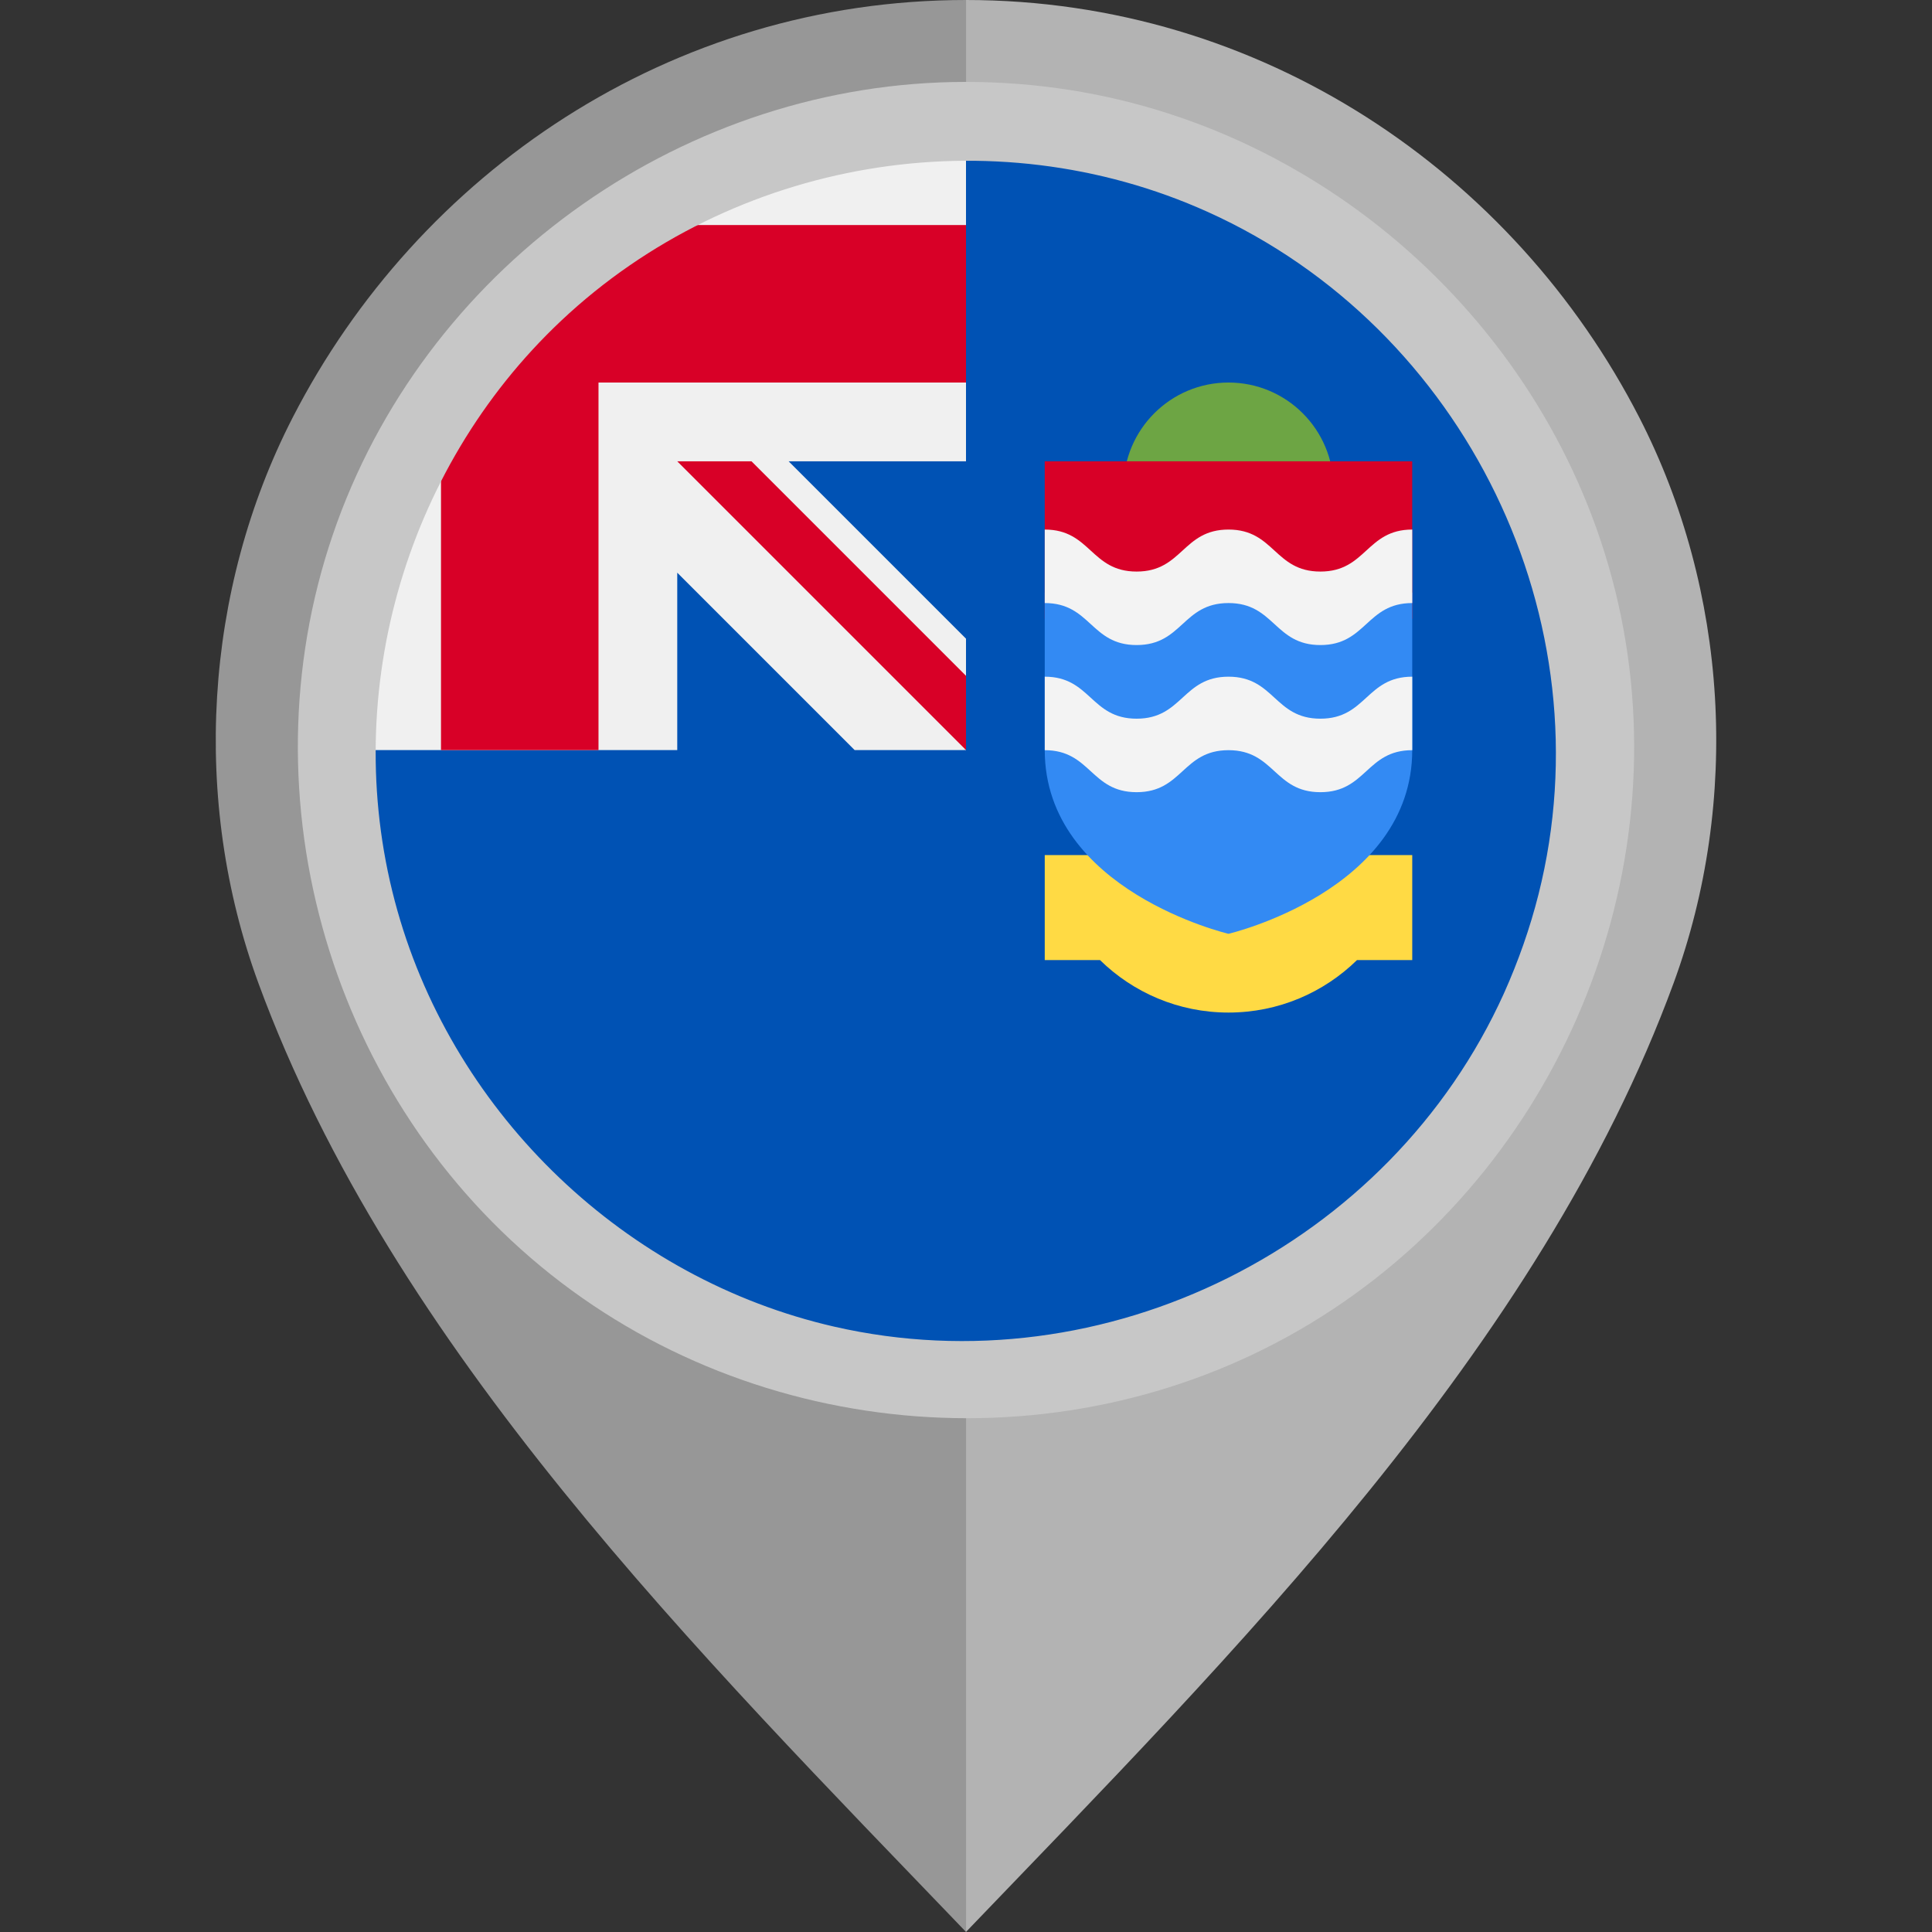 <?xml version="1.0" encoding="iso-8859-1"?>
<!-- Generator: Adobe Illustrator 19.0.0, SVG Export Plug-In . SVG Version: 6.00 Build 0)  -->
<svg version="1.1" id="Layer_1" xmlns="http://www.w3.org/2000/svg" xmlns:xlink="http://www.w3.org/1999/xlink" x="0px" y="0px"
	 viewBox="0 0 512 512" style="enable-background:new 0 0 512 512;" xml:space="preserve">
<rect x="0" y="0" width="512" height="512" fill="#333333" stroke="none"/>
<path style="fill:#B3B3B3;" d="M434.439,110.654C401.179,45.876,334.359,0.003,255.98,0v101.329
	c55.478,0.004,100.593,43.67,100.595,99.15c0,54.805-45.491,102.048-100.595,102.052V512
	c70.646-73.617,151.953-154.542,187.529-251.428C461.298,212.121,457.979,156.5,434.439,110.654z"/>
<path style="fill:#979797;" d="M68.492,260.572C104.067,357.458,185.374,438.383,256.02,512V302.531
	c-55.103-0.004-100.595-47.247-100.595-102.052c0.002-55.479,45.117-99.146,100.595-99.15V0
	c-78.379,0.003-145.199,45.876-178.46,110.654C54.021,156.5,50.702,212.121,68.492,260.572z"/>
<path style="fill:#0052B4;" d="M416,198.773c0,88.365-71.634,160-160,160s-160-71.635-160-160c0,0.037,160-159.983,160-160
	C344.366,38.773,416,110.406,416,198.773z"/>
<g>
	<path style="fill:#F0F0F0;" d="M256,38.773c-0.01,0-0.018,0-0.027,0H256L256,38.773z"/>
	<path style="fill:#F0F0F0;" d="M255.572,198.773H256c0-0.144,0-0.284,0-0.429C255.857,198.487,255.714,198.629,255.572,198.773z"/>
	<path style="fill:#F0F0F0;" d="M256,122.25c0-28.153,0-46.601,0-83.477h-0.027C167.62,38.787,96,110.417,96,198.773h83.478v-47.006
		l47.007,47.006h29.087c0.143-0.144,0.286-0.286,0.428-0.429c0-10.779,0-20.396,0-29.086l-47.008-47.008H256V122.25z"/>
</g>
<circle style="fill:#6DA544;" cx="325.568" cy="129.205" r="27.829"/>
<g>
	<path style="fill:#D80027;" d="M176.947,59.642c-25.024,14.25-45.828,35.054-60.077,60.077v79.054h41.739v-97.389v-0.002H256
		c0-13.165,0-25.707,0-41.74C256,59.642,176.947,59.642,176.947,59.642z"/>
	<path style="fill:#D80027;" d="M256,179.095l-56.847-56.846h-19.675v0.002l76.521,76.521H256C256,198.773,256,185.206,256,179.095z
		"/>
	<rect x="276.864" y="122.251" style="fill:#D80027;" width="97.387" height="41.739"/>
</g>
<g>
	<path style="fill:#496E2D;" d="M374.26,198.773L374.26,198.773L374.26,198.773z"/>
	<path style="fill:#496E2D;" d="M276.869,198.773L276.869,198.773L276.869,198.773z"/>
</g>
<path style="fill:#FFDA44;" d="M276.869,226.598v27.827h14.64c8.778,8.602,20.794,13.913,34.055,13.913
	c13.263,0,25.277-5.311,34.057-13.913h0.727h13.913v-27.827H276.869z"/>
<path style="fill:#338AF3;" d="M276.869,157.034v41.74c0,37.275,48.694,48.695,48.694,48.695s48.695-11.421,48.695-48.695v-41.74
	L276.869,157.034L276.869,157.034z"/>
<g>
	<path style="fill:#F3F3F3;" d="M325.563,179.329c-12.173,0-12.173,11.13-24.347,11.13c-12.173,0-12.173-11.13-24.346-11.13v19.477
		c12.173,0,12.173,11.132,24.346,11.132c12.174,0,12.174-11.132,24.347-11.132c12.175,0,12.175,11.132,24.349,11.132
		c12.175,0,12.175-11.132,24.349-11.132v-19.477c-12.174,0-12.174,11.13-24.349,11.13
		C337.738,190.459,337.738,179.329,325.563,179.329z"/>
	<path style="fill:#F3F3F3;" d="M325.563,140.337c-12.173,0-12.173,11.132-24.347,11.132c-12.173,0-12.173-11.132-24.346-11.132
		v19.479c12.173,0,12.173,11.13,24.346,11.13c12.174,0,12.174-11.13,24.347-11.13c12.175,0,12.175,11.13,24.349,11.13
		c12.175,0,12.175-11.13,24.349-11.13v-19.479c-12.174,0-12.174,11.132-24.349,11.132
		C337.738,151.469,337.738,140.337,325.563,140.337z"/>
</g>
<path style="fill:#C7C7C7;" d="M255.929,21.707c-73.745,0-141.451,47.552-166.61,116.806
	c-25.343,69.773-3.142,149.836,53.974,197.071c57.236,47.338,140.369,53.625,203.978,15.148
	c63.626-38.49,97.228-114.681,82.271-187.573C414.889,91.771,355.517,35.121,283.472,23.843
	C274.361,22.416,265.141,21.707,255.929,21.707 M398.59,263.184c-30.241,67.009-105.732,104.802-177.479,88.399
	c-55.215-12.621-100.384-55.764-115.778-110.195c-15.749-55.658,1.328-116.804,43.417-156.425
	c45.534-42.867,114.172-54.571,171.321-28.799c68.228,30.767,105.971,108.144,87.651,180.844
	C405.459,245.986,402.37,254.739,398.59,263.184C396.502,267.81,400.132,259.739,398.59,263.184"/>
<g>
</g>
<g>
</g>
<g>
</g>
<g>
</g>
<g>
</g>
<g>
</g>
<g>
</g>
<g>
</g>
<g>
</g>
<g>
</g>
<g>
</g>
<g>
</g>
<g>
</g>
<g>
</g>
<g>
</g>
</svg>
